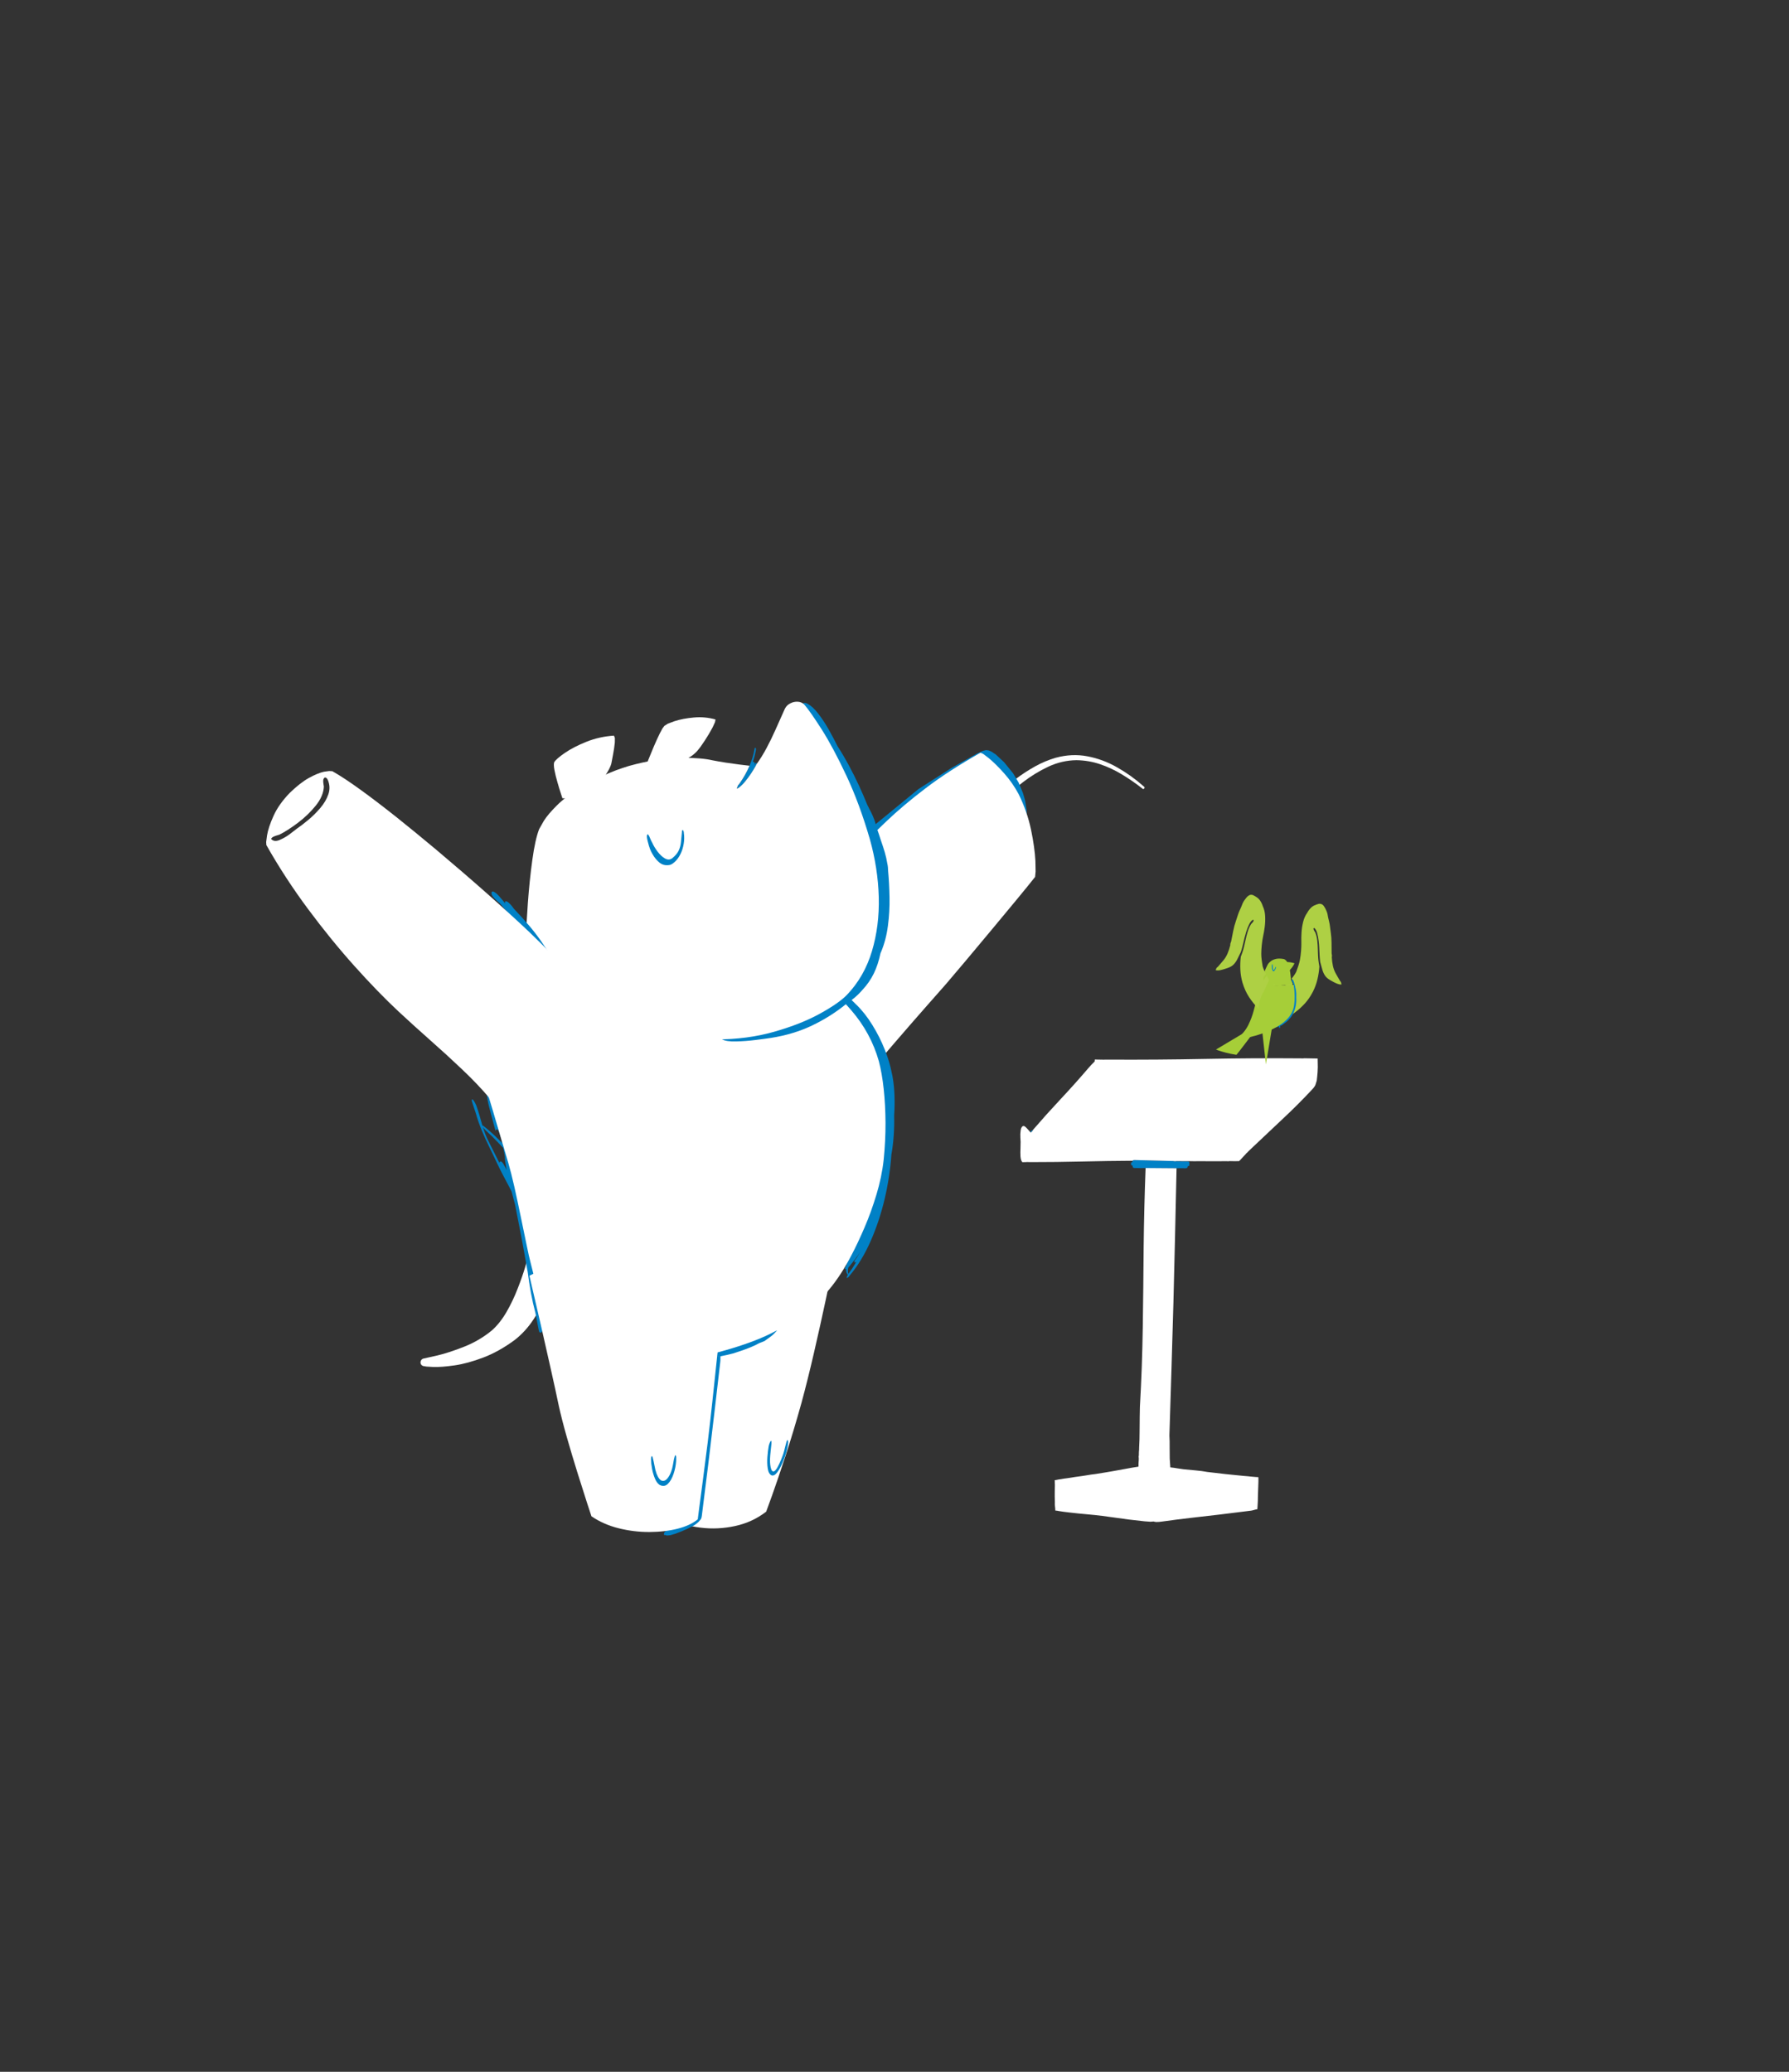 <svg xmlns="http://www.w3.org/2000/svg" xmlns:xlink="http://www.w3.org/1999/xlink" preserveAspectRatio="none" width="760" height="880" viewBox="614 10 760 880"><rect x="614" y="10" width="760" height="880" fill="#333333" stroke="none"/><defs><g id="a"><path fill="#0081c6" d="M1801.75 495.7h-.05l-.4.15q-.15.1-.2.15 0 .1.1.2l-.2.1.15.15.05.05.15-.2.1-.1.05-.1q.1-.05.2-.15.05-.1.15-.15h-.2l.1-.1m51.55 10.8q.15-.15-.05-.45l.1-.3-.1-.4-.2-.15-.25-.05H1848.4l-.4-.05-12.85-.1-.4.15-.05.1-.1.3.05.15q-.35.1-.45.25-.1.2.05.4-.1.2.05.35.15.2.55.2-.2.25-.05.5.15.25.65.25h1.75q.9 0 1.8-.05 2.55 0 5.05-.05 2.55 0 5.1-.05.75 0 1.5-.05h1.45q.35 0 .55-.2.2-.15.1-.45l.1-.05q.3-.05.45-.25z"/><path fill="#FFF" d="M1849.15 507.9v-.4q-2.55.05-5.1.05-2.5.05-5.05.05-.25 13.2-.15 26.45.15 13.2.2 26.45.05 13.2-.45 26.35V590q.05 2.25.05 5.05.05 2.8-.05 5.35v.7q0 .4-.05.7v1.2l-.05.2v.3q0 .15.05.35v.7q0 .45-.05 1v1.15q-2.1.35-4.2.8-2.15.4-4.2.85l-2.1.4-3.55.65-1.4.2-2.2.4h-.05l-.5.1q-1.25.2-2.55.4-1.25.25-2.55.45l-.3.05q-.15.05-.35.05l-.65.1.05.1h-.05v-.1q-.35.1-.7.15l-.7.1-.45.1q-.25.05-.45.1l-.5.1q.05.25.05.5v.45q.05.25.05.45v2.35q0 1.55.1 3.45v.7q.05.3.05.65.05.35.1.75 0 .35.05.75.3.05.6.05.25.05.55.1.35.05.75.1.35.05.75.1.45.05.95.1.45.05.95.1 2.95.3 5.85.5 2.85.2 5.05.45l3.35.4q2.45.3 5.4.65 2.9.3 5.2.5l1.9.1 1-.1q.15.05.4.1t.5.05q.4 0 .9-.05.55-.05 1.1-.15 4.95-.8 9.5-1.4 4.6-.65 9.25-1.25 4.7-.65 9.75-1.4.3-.05.65-.1.3-.1.6-.15.35-.1.65-.2.3-.05.65-.15 0-.55.05-1.2 0-.65.05-1.4v-.3-.9-.3-.25q.05-1.55.05-3.25.05-1.65 0-2.75l-.05-.3h-.65q-.35-.05-.7-.05l-1.4-.1q-.25-.05-.5-.05l-1.5-.1-6-.5-6-.6q-1.75-.3-3.85-.45-2.05-.15-3.9-.3-.75-.1-1.95-.25-1.15-.2-2.45-.3-.1-.9-.15-1.7-.05-.8-.1-1.25-.05-1.85-.1-3.8 0-1.9-.15-3.8v-.1q.3-22.05.5-44.05.15-22.05.2-44.15m45.55-31.55q.15-1.45.15-3.25 0-.75-.05-1.45 0-.7-.05-1.4h-4.4q-.2 0-.4.05h-.7q-15.7.15-31.4.75t-31.4.8q-1.1 0-2.1.05h-2.7v.6l-.2.25q-.5.5-.95 1-.45.5-.85 1-4.4 5.4-9 10.55-4.55 5.1-8.9 10.4l-.1.1h.2q-.1.05-.15.15-.1.1-.2.15l-.05.1-.1.1-.15.2-.05-.05-.05.05q-.55-.65-1.15-1.25-.55-.6-.9-.8l-.25-.05-.1-.05q-.75.2-.9 1.45-.15 1.25-.05 2.45l.1 1.35v2.1q-.05 1.45.05 2.8.15 1.4.6 1.8v.05h.05l.1.05.35-.05h.6q.2 0 .35-.05h1.5q8.3-.15 16.65-.5 8.3-.35 16.6-.55l.05-.1.4-.15 12.85.1.4.05h.35l.35-.05H1849.95l3.2-.05h1.75q.9 0 1.8-.05 2.15-.05 4.3-.05l4.35-.1H1866.2l.3-.05h1.7q.7-.05 1.4-.05l.4-.4q.2-.25.4-.45.7-.75 1.1-1.25l.35-.4.1-.15.2-.15.2-.2.15-.2.55-.55.55-.55.45-.45 9.6-9.5q4.85-4.75 9.35-9.8.65-.7 1-1.3.3-.6.35-1l.1-.3.15-.6.1-1.15z"/></g><path fill="#FFF" d="M1391.55 1047.3q.3-.3.7-.65.4-.35.55-.65 0-.25-.25-.7-.25-.45-.4-.6-.85-.65-1.35-.25-.55.4-1.3 1.1-12.8 10.7-23.15 23.95-10.4 13.25-15.75 28.75t-3.2 32.9q1.65 11.65 5.85 22.6 4.15 10.95 9.75 21.3 5.6 10.35 11.6 20.35l.75 1.25q.6.95 1.15 1.8.45.75.9 1.55.45.75.95 1.5.45-.35 1-.7l.65-.5q.45-.3.85-.6.4-.3.85-.6l.5-.3.85-.65q1.1-.75 2-1.4-.3-.45-.6-.95l-.4-.6q-8.15-12-16.1-26-7.9-14.05-12.45-29.05-4.5-15-2.5-30.05 2.05-12.75 7.7-23.75 5.65-11.05 13.7-20.7 8-9.7 17.15-18.35z" id="b"/><path fill="#0081c6" d="M1080.3 454.4l-8 2-23.3 8.35-14.7 7.55-4.55 3.1h-.05l-2.1 1.7-7.4 8-10.65 15.7-18.95 36.55-.25-.3h-.4l-.35.2-.1.25.3 1.15-3.95 6.3-.05.45.25.3.4.1.2-.1.2-.15 3.35-5.4 32.5 129.8 13.1 61 4.05 15.75.95 2.5.05.05v.05l1.25 2.15 1.55 1.95 1.8 1.75 4.1 2.85 6.75 3.05 2.3.8h.05l4.65 1.35 9.65 1.65 9.8.15 13.05-1.65 10.2-2.65 4.9-2.1 2.3-1.45 1.9-1.9v-.1l.1-.1 1.2-2.45 1.7-5.35 5.9-26.9 5.7-35.3 2.8-63.55.7-47.05-3.45-54.45-.9-5.4-10.05-41.25-3.1-7.3-4.3-6.7-1.65-2.05h-.05l-2.1-1.9h-.05l-.05-.05-2.45-1.25h-.05l-2.7-.8-2.8-.45-5.5-.2-13.7 1.75z" id="c"/><path fill="#FFF" d="M961.6 465.5q-6.35 6.45-3.6 12.05l3.15 9.55 3.4 16.2q3.5 19.6 6.8 43.45t5.7 42.95l3.05 24.3q1.45 10.35 3.95 26.75 2.5 16.45 5.35 34.55 2.8 18.15 5.35 33.65 2.5 15.5 4.1 24l3.4 2.95 7.35 4.85q9.35 5.7 23.85 11.35 14.55 5.6 31.65 7.3 11.35.75 23.1-1.25 11.7-2 19.85-4.65l6.2-2.25 2.45-1.5q7.2-33.5 9.2-58.75 2.05-25.3 1.35-45.75-.7-20.45-1.75-39.5-.75-16.4-.7-40.75.1-24.35 1.65-52.25 1.6-27.9 5.4-54.95 3.75-27 10.45-48.75 2.85-10.55-8.3-8.9-11.15 1.65-29.45 9.45-18.3 7.85-36.85 15.8-18.55 7.95-30.45 10.05-14.65 2.1-29.7 6.8Q992.5 446.9 980.2 453q-12.25 6.1-18.6 12.5z" id="d"/><path fill="#FFF" d="M743.05 735.4l2.4 26.55 5.3 56.55q3.05 32.05 5.35 56.5l2.45 26.15q5.05 6.6 16.15 10.9 11.1 4.3 25.05 5.7 13.95 1.45 27.6-.6 13.6-2.05 23.65-8.2l3.25-9.65q3-9.1 7.2-23.65 4.15-14.5 7.8-31.1 2.85-13.5 5.4-29.85 2.55-16.4 4.55-31.55 2-15.2 3.15-25.05l1.2-10.35q-7.5-13.75-26.7-18.75-19.15-5.05-42.45-4.3-23.25.7-43 4.1-19.75 3.45-28.35 6.6z" id="e"/><path fill="#0081c6" d="M943.65 840.8q-1.05-2.05-1.45-3.45-.75-2.75-1.15-5.5-.35-2.8-.9-5.5l-.5-1.5-.55-.4q-.6.1-1.05 1.35-.4 1.2-.4 2.45.15 3.15 1.1 7.5.95 4.35 3.1 7.95 2.1 3.6 5.8 4.45 3.45.45 5.8-2.6 2.35-3 3.65-7.05 1.3-4.05 1.65-6.75.15-1 .2-2.9.05-1.9-.25-3.6-.3-1.75-1.25-2.3l-.2-.05q-.15 0-.2.05-.35.35-.45.85l-.15.7q-.25 1.9-.3 3.9 0 2-.35 3.95-.3 1.7-1.15 4.5-.85 2.8-2.15 5.3-1.3 2.45-3 3.1-1.75.45-3.3-.95-1.5-1.45-2.55-3.5z" id="f"/><path fill="#FFF" d="M923.4 167.5q-7.3 4.55-12.05 9.45l-3.75 4.25-1.65 2.85-.5 2.95-.15 4.9q0 5.8.3 12.55.3 6.75.65 11.65l.35 5.15 3.1.4q2.9.45 5.9.75l2.3.15 1.1-.1q6.6-9.4 10.15-14.5 3.55-5.1 5.2-8.2 1.65-3.1 2.5-6.45 1-3.95 1.75-11 .8-7.05.95-13.2l-.1-4.9-.55-2.4q-8.2 1.15-15.5 5.7z" id="g"/><path fill="#FFF" d="M849.85 162.55l-1.6-2.25q-9.45 6.35-16.05 16.6-6.6 10.3-10.05 19.9-3.45 9.65-3.4 13.95.35 2.7 3.35 8.4 3 5.75 6.9 12.05 3.85 6.35 6.8 10.85l3.05 4.7 3.85-1.85q3.6-1.65 7.2-3.5l2.8-1.55 1.2-.9q2.9-13.8 3.9-23.65.95-9.85.75-15.95-.25-6.05-.95-8.65-.75-3-2.4-9.95-1.65-6.95-3.55-13.25l-1.8-4.95z" id="h"/><path fill="#FFF" d="M661.65 767.35l-12.75-1.2q-1.6 0-2.6 1.1-1.05 1.1-1.1 2.55-.05 1.5 1.3 2.7l2.6 1.4 5.45 2.2q6.9 2.6 18.4 4.6 11.45 2 26.2 1.2 14.7-.75 31.5-6.45 11.65-4.35 21.95-12.65 10.35-8.3 18.3-17.35 8-9.05 12.6-15.55l4.8-7.25-1.05-1.4-2.9-2.8q-3.8-3.5-8.4-7.55-4.65-4-7.35-6.3-2.1 3.35-7.35 10.9Q756 723 748.5 732q-7.45 9.05-16.15 16.9-8.75 7.85-17.75 11.9-13.4 5.4-27.85 6.4-14.4 1-25.1.15z" id="i"/><path fill="#0081c6" d="M1065.35 476.45q-4.7-4.8-10.2-9.3-5.25-4.85-11.3-9.3-6-4.5-12.8-8.55l-.4-.6q-.2-.25-.4-.45-.45-.1-.8-.15-.35-.05-.6-.05-1.2-.65-2.65-1.4-1.5-.8-2.65-1.45-.55-.35-1.1-.25-.55.15-.15 1.05l.55.45 1.4.95q1.85 1.25 4.5 3l.25.7q.1.4.25.85 2.75 8.15 6.25 16.05 3.45 7.95 6.35 16.05 5.6 17.2 7.45 34.5 1.85 17.3 3.35 34.5 1.55 17.25 6.15 34.15 5.65 20 5.8 40.05.1 20.1-4.5 39.8-4.55 19.65-13 38.4l-1.65 2.95q-1.4 2.45-3.1 5.95-1.75 3.5-2.85 7.05-.6.85-1.1 1.65-.45.85-.6 1.6.25.05.5.05l.5-.1q-.2 1.65 0 3.05.2 1.35 1 2.3-.5.8-.9 1.5-.35.75-.45 1.35.95 0 1.9-.95.9-.95 1.25-1.4 11.7-12.15 21.2-29.6 9.55-17.5 16.35-37.45 6.75-20 10.2-39.6 2.35-8.25 3.9-17.1 1.6-8.9 2.35-17.95 1.55-8.65 2.25-17.45.7-8.75.35-16.05-.05-1.25-.15-2.55-.1-1.3-.25-2.7-.65-9.8-3.75-21.55-3.1-11.7-8.25-22.8-5.15-11.15-11.8-19.2-3.95-5.15-8.65-10m-17.4 239.45q2.55-2.9 4.85-5.9-.9 1.3-1.85 2.6-.95 1.35-1.95 2.7-.45.45-1.4 1.6-.95 1.1-.95 2.2.15.05.4.1h.3q.1 0 .25-.15.15-.1.35-.3l.05.1.3.05q-1.1 1.5-2.2 3.05l-2.2 3q-.4.5-1.45 1.7-1.05 1.15-2.15 2.6-.25-1.35-.05-2.85t.7-2.95q.6-.5 1-1l.7-.7q2.75-2.9 5.3-5.85m32.7-63.1q-.528 1.736-1.1 3.45l1.05-3.4q.528-1.736 1.05-3.5-.475 1.75-1 3.45m-181.7 133.4l1.75.3q2.05.3 4.1.45 2.1.2 4.15.25-.2.35.25.55.45.2 1.45.35.4.05.75.1.4.05.85.1-1 .1-2 .15l-3.65.25q-1.25.1-2.25.55-.1 0-.3.2-.2.15-.2.3.1.45.3.7.2.25.5.35l-.7.1q-.3 0-.65.05l-2 .55-.75.75q-.15.9 1.2 1.65 1.3.7 3.2.75 1.45 0 3.95-.1t5.45-.3q-.9.5-1.15 1.2-.2.75.7 1.65l1.6.15 3.35-.25q4.2-.55 8.65-1.3l5.85-1.1q3.2-.85 7.3-2 4.15-1.15 8.35-2.65 4.2-1.45 7.6-3.15 1.15-.35 2.35-.75 1.2-.4 2.4-.85 1.45-.95 2.9-1.85 1.45-.95 2.95-1.9 1.45-.9 2.95-2.25 1.45-1.3 2.95-2.8-1.7-.6-3.95.15-2.2.8-4 1.9l-2.2 1.35q-.8.45-1.6.8-.8.4-1.55.75-1.15-.2-2.35.25-1.2.4-2.1.95-.15-.05-.4 0-.2 0-.5.05-.4-.1-.85-.05-.45.05-.7.05-8.35 0-16.7.9-8.3.9-16.65 1.55-8.3.65-16.6-.2l-1.65-.2q-1.25-.15-2.35 0l-.65.75-.05.45.7.35m41.9-1.15q.2-.05.4-.15.2-.05.35-.15.4 0 .8-.05l.75-.05q-.4.05-.65.1t-.45.1l-.6.1-.6.1M751 554.8l-1.35-2.4q-.95-1.55-1.85-3.3-.9-1.75-1.35-3.1-.1 3.1.05 6.2.15 3.15.6 6.45.75 5.45 1.55 11 .8 5.5 1.6 11.05.05-.25.1-.45t.15-.3q.2-.35.6-.55.4-.2.95-.05.9 1.1 1.25 2.75l.45 2.25q.35 1.85.6 3.7.25 1.9.4 3.8-2.7-3.5-5.5-6.85-2.8-3.3-5.7-6.35l-1.4-1.45q-1.15-1.15-2.1-2.05-.05-.1-.3-.15-.2 0-.3.05-.8-4.65-1.5-9.35-.75-4.7-1.9-9.65l-.8-2.2q-.65-1.7-1.5-2.9-.25-.2-.55-.1-.3.1-.45.35v1.05l.35 2q.45 2.55 1.05 5.2l.75 3.65q1.35 8.75 3.55 16.45 2.15 7.65 4.75 15.1 2.6 7.4 5.25 15.55 1.75 5.25 3.8 10.65 2.1 5.35 4.1 10.75l.05.05q.15.65.4 1.2.2.6.45 1.1.2.6.4 1.15.2.55.4 1.15.4 2.95.8 5.85.4 2.95.85 5.9 1.1 14.35 2.15 28.7 1 14.4 1.8 28.95l.1 1.9q.05.95.15 1.9.1 9.65.7 19.15.6 9.5 1.9 18.75l.4 5.4q.25 4 .55 7.75l.25 2.9.25 1.25q.25.25.75.45.45.2 1 0 .7-.75 1.15-1.85.4-1.1.6-2.4.55 3.65 1.1 6.15l.55 2.05.5 1q.2.2.55.45.4.3.95.2 1.9-.9 1.9-4.15.05-3.25-.6-6.25l-.75-3.25q-.1-1.1-.2-2.15-.15-1.1-.25-2.2.45-1.95.45-4.3-.05-2.35-.3-4.45 2 2.7 4.4 5.55 2.35 2.85 5.1 6 .2.25.55.75.35.5.85 1.1.05.3.15.55.1.25.3.45l.25-.1q.6.75 1.25 1.3t1.25.75q.25-.2.2-.55-.05-.35-.1-.5-.1-.45-.4-1.05-.3-.6-.8-1.25.95-1.85 1.2-4l.25-2.85q.1-6.45-.1-13.25-.15-6.75-.5-13.25-.65-15.55-1.45-31.55-.75-16-2.45-31.5-1.55-13-6.4-25.95-4.85-12.9-12.1-25-.05-.6-.2-1.15-.15-.55-.4-.95-.1.05-.3-.05-.2-.05-.25 0l-.05.1q-.65-1.1-1.35-2.1l-1.3-2.1q-.2-.7-.4-1.45l-.4-1.4q-.25-1.25-.6-2.55-.3-1.3-1.5-1.5l.4-1.4q.2-.65.35-1.35.4-1.45 1.3-4.4.9-2.9 1.95-5.5-2.6-7.25-5.9-14.45-3.3-7.2-7.15-14.55m-11.25 21.8q.7 1.25 1.95 2.8 1.25 1.55 2.45 2.9 1.25 1.4 1.85 2.1 2.4 3 4.7 6 2.3 3 4.45 6l.3 3.8q.1 1.95.25 3.85-.3 2.35-.2 4.65.15 2.25.2 3.2l.1 2.3q.05 1.15.15 2.3-.3-.9-.65-1.8l-.7-1.7-.85-2.15q-.7-1.6-1.8-2.5-.55-.05-.9.2t-.5.65q-.05.15-.05.35-.05.2 0 .45l-3.8-10.6q-1.9-5.25-3.75-10.5-1.15-3.15-1.9-6.2-.75-3.1-1.3-6.1m32.05 136.5q.25 2.15.45 4.3t.4 4.35l.65 3.15q.55 2.65.9 5.9.4 3.3-.05 5.8-.45-2.55-.8-5.1-.4-2.55-.75-5.15-.25-3.3-.4-6.6-.2-3.35-.4-6.65z" id="j"/><g id="k"><path fill="#FFF" d="M955.75 420.8q-32.35 1.95-74.45 4.9-42.1 3-73.95 5.35l-33.55 2.45-8.65 4.7q-8.2 4.6-18 12.7T732 469.6q-5.35 10.55-.2 22.65 6.15 13.1 10.35 30.7 4.2 17.6 7.85 39.5 3.7 21.95 8.1 48 1.4 8.4 2.8 21.65 1.35 13.25 2.55 27.5 1.2 14.2 2.2 25.55.95 11.3 1.6 15.8.85 6.15 2.05 16.7 1.25 10.55 4.1 22.95 2.85 12.45 8.5 24.2t15.25 20.3q12.15 9.9 33.8 12.85 21.65 2.95 47.05.85 25.45-2.15 48.95-7.5 23.55-5.35 39.55-12.1 16.35-6.85 30.1-15.7 13.7-8.85 25.7-21.35 11.95-12.55 23.1-30.5 6.2-9.8 13.45-23.35 7.25-13.5 13.55-29 6.35-15.5 9.8-31.35 3.5-16.85 5.25-33.15 1.7-16.25 1.8-30.6.1-14.35-1.4-25.35-4.1-26.05-18.75-47.6t-32.4-37.35q-17.7-15.8-31.05-24.7l-14.95-9.75h-10.05l-24.9 1.35z"/><path fill="#0081c6" d="M1027.1 329.9q-1.45 1-1.4 3 .1 2 .4 3.7-1.25.65-1.3 3-.1 2.3.25 4.5l.4 2.4q.5 5 .3 10.2-.25 5.2.6 10.6 1.2 7 .5 15.15-.65 8.15-2.75 16-2.15 7.85-5.3 13.9l-.95 1.8-.3.9.5.35 1.4.1q.95-.9 1.75-2.25l1-1.8q1.2-2.6 2.2-5.4 1-2.75 2.4-4.8 1.95-2.7 3.15-7.35 1.25-4.65 1.7-9.55.5-4.95.1-8.6-.15-1.5-.2-3-.05-1.5 0-3.05.6-2.8.6-5.4 0-2.65-.2-5.85-.2-4-.1-7.35.05-3.35.25-7.15l.1-2.05q.05-1.75-.3-3.55-.3-1.85-1.35-2.55-.2.05-.35.15-.15.05-.3.15-.25-2.2-.65-3.65-.35-1.5-.9-1.95-.15-.15-.5-.35-.35-.2-.75-.25z"/></g><path fill="#0081c6" d="M1024.6 187.55q-.5-.6-1.45-1.15-.95-.55-1.9.1-.35 1.1.15 2.85t1.3 3.55q-1-1.45-2.2-2.05-1.2-.65-2.4.85-.65 1.75.35 4.2 1 2.4 2.2 4.25-.55-.3-1.2-.15-.6.1-1.2.8-.05.15-.05.3-.05.15-.05.3-.25 0-.5.05t-.5.15q-.65 1.7-.2 3.9.5 2.2 1.3 4.1.85 1.95 1.2 2.85 4.15 12.2 8.2 24.65 4.1 12.4 8 24.6 3.45 10.45 5.75 20.4t3.7 20.35l-.05.05q-3.4 1.1-4.6 4.7-1.15 3.6-1.15 7.95 0 4.3.05 7.55-.1 5.4-.35 10.5-.25 5.1 0 10.55.6 10.65.5 21-.05 10.3-.45 20.95-.05 1.6 0 4.65.05 3.05.35 6.4-.2.05-.35.1-.2.1-.45.2l-.25.4q-.2.35-.6.6l-1 .7-.55.5q-.25.35-.3 1.05-.35.9-.5 1.85-.15.9-.25 1.45-.15.55-.3 1.15-.2.6-.45 1.1l-.15.5q-.15.35-.25.65-1.4-.4-2.45 1.35-1 1.75-1.6 3.75l-.65 2.2q-.6 1-1.5 1.7t-1.9 2.5q-1.05 2.15-2 3.95-1 1.8-1.95 3.5.5-1.75.45-3.2-.1-1.5-1.1-2.3-.75.55-1.35 1.75-.65 1.2-1.1 2.4-.4 1.15-.65 1.65-1.1 2.25-3.55 6.4-2.4 4.15-5 7.95-2.65 3.85-4.4 5.15l-.7.1q-.65.1-1 .5-.3.1-.25.4l.05.35q0 .15.35.3l.3.25q-.4 1.05-1.5 2.35-1.05 1.3-2.4 2.75-9 1.2-18.5 2.7-9.5 1.5-18.85 3.65-9.35 2.2-17.8 5.5-6.75 2.65-13.5 5.15-6.8 2.5-13.5 5.05l-2.1 1.05q-1.55.85-2.65 1.95-.05.25 0 .55 0 .25.1.5-.3.2-.25.5.1.25.35.55 2.5 2.7 9.3 4.05 6.8 1.4 14 1.85 7.2.5 10.9.6 16.4.45 30.7-4.6t27.05-14q3.85-2.15 7.3-4.7 3.45-2.55 6.6-5.8 5.8-5.45 10.25-12.85 4.4-7.4 7.85-17.5.2-.35.35-.7l.4-.7q5.25-9.95 8.65-22.45 3.45-12.45 5.45-25.5 2-13 3.1-24.6.15-1.15.4-3.2.2-2 .15-3.6.25-5.45-.05-10.75-.3-5.25-.85-11-.2-2.85-.5-6.5-.3-3.6-.8-7.2.25-3.25-.25-7.15-.45-3.9-1.05-6.85l-.75-3.45q-.2-.95-.35-1.95-.2-.95-.4-1.95-1.2-9.05-2.9-18.95-1.7-9.85-3.95-19.95-2.25-10.05-5.05-19.6-1.6-8.25-3.7-17-2.15-8.75-4.85-15.85-2.65-7.15-5.8-10.5z" id="l"/><g id="m"><path fill="#0081c6" d="M980.9 222.3l.4-1.3q.25-.95.1-1.7-.5-.4-.7 0-.2.45-.35 1.05-1.15 3.7-2.65 7.25-1.5 3.6-3.35 6.95-2.1 3.95-4.55 7.6-2.45 3.7-5.25 7.1-.3.3-.95 1-.7.75-.9 1.45l.15.1q-.35.3-.55.6-.25.35-.3.7.3.3.7.15.4-.15.65-.35 2.45-1.45 5.3-4.45 2.85-3.05 5.5-6.45 2.6-3.4 4.2-5.85.15-.2.45-.65.3-.5.6-1.05.2-.35.3-.75.1-.35.05-.7-.45-.25-.75.15t-.5.8q-.15.2-.25.4l-.3.4q.35-.85.45-1.65.05-.8-.35-1.4-.35-.2-.6-.1t-.45.4q1.2-2.5 2.2-4.95.95-2.45 1.7-4.75m-14.3 26.2l.25-.3h.05l-.3.3z"/><path fill="#FFF" d="M966.85 248.2l-.25.3.3-.3h-.05m45.6-63.95q-2.9 1.1-4.65 4.1-5.3 9.6-9.85 17.75-4.5 8.15-9 15.15-4.45 7-9.55 13.2-.3.55-.6 1.05-.3.45-.45.65-1.6 2.45-4.2 5.85-2.65 3.4-5.5 6.45-2.85 3-5.3 4.45-.25.2-.65.35-.4.15-.7-.15.05-.35.3-.7.2-.3.55-.6l-.15-.1q.2-.7.9-1.45.65-.7.95-1 2.8-3.4 5.25-7.1 2.45-3.65 4.55-7.6-2.9-1.1-7.15-2.85t-9-3.85q-4.7-2.1-9-4.3-6.95-3.95-20.9-7.25-14-3.3-33.35-1.7-19.3 1.55-42.4 12.4-11.7 5.9-19.2 12.5-7.55 6.6-11.4 11.85l-4.65 6.95q-4.35 8.75-9.45 26.95t-9.7 38.5q-4.6 20.25-7.4 35.15l-2.1 11.7-.5 5.35 1.2 3.65 3.1 6.75q4.05 8.25 13.25 21.1 9.2 12.85 25.1 28.85 13.95 13.5 28.95 22.25 15 8.7 28.05 13.55 13.05 4.85 21.2 6.75 22 5.1 41.9 2.45 19.95-2.6 34.85-9.1 14.9-6.45 21.9-12.9 14.8-13.7 24-35.6 9.2-21.9 13.1-48.4 3.85-26.55 2.6-54.2-1.8-34.2-6.7-61.8-4.9-27.65-10.2-46.15-5.35-18.5-8.3-25.3-1.35-2.95-4.1-3.85-2.75-.9-5.6.25z"/></g><path fill="#FFF" d="M789.2 341.6q-3.4 5.75-11.45 18.2-8.05 12.45-17.8 27.65t-18.3 29.35q-8.55 14.1-12.85 23.2l49.1 7.45q46.65 6.55 107.9 14.7 61.2 8.1 107.35 13.7l35 3.95 12.65.65-7.8-9.85q-5.8-7.2-13.15-15.8-7.35-8.55-13.8-15.45-6.5-6.85-9.8-8.9l-35.8-15.85q-31.25-13.5-70.8-30.35-39.6-16.85-69.25-29.4l-31.2-13.25z" id="n"/><path fill="#0081c6" d="M840.25 295.25q-.35.05-.6.4-.25.3-.35.8-.05.25-.1.6l-.1.7q-.05.65-.05 1.4v1.3q.05 4.3.35 6.75.3 2.5.9 4.75 1.2 4.9 3.35 8.6 2.2 3.7 5.85 4.8.65.25 1.35.25.7 0 1.15-.1 3.2-.85 5.8-3.55 2.55-2.65 4.2-6.4 1.65-3.7 2.2-7.55l.1-.7q.1-.55.1-1.2.2-1 .15-1.8-.05-.85-.4-1.4-.45.15-.65.7-.15.55-.2.8-1.2 4.15-2.2 7.35-.95 3.25-2.75 5.6-1.75 2.35-5.45 3.85-2.65.85-4.95-2.1-2.3-3-3.9-7.55-1.6-4.6-2.2-8.45l-.4-1.8-.3-1.9q-.15-1.3-.35-2.3-.25-.95-.55-1.85z" id="o"/><path fill="#FFF" d="M915.85 293.65q-.95-9.75-6.65-17.4-5.7-7.65-18.65-10.15-13.2-1.9-21.3 3.85-8.15 5.75-12.65 14.6-4.45 8.8-6.65 16.15 8.9 1.05 20.1 2.9 11.2 1.85 23 4.1 11.75 2.2 22.35 4.35 1.35-8.7.45-18.4z" id="p"/><path fill="#0081c6" d="M932.45 478.8q0 1.7.75 3.5.75 1.85 1.3 3.05.65 1.55 1.25 3.1.6 1.5 1.15 3.05-.45-.8-1.05-1.35-.6-.6-1.3-.85-1.65.8-1.6 2.5.05 1.65.45 2.85 2 7.25 4.5 14.15 2.55 6.9 3.4 14.45.75 8.5 1.55 16.85.85 8.35 1.75 16.75l-.25 3.3q-.2 2.7.3 5.35.45 2.7 2.5 3.4.3-.1.7-.35.35-.25.45-.4 1.05-2.1.75-6.3-.25-4.2-.95-8.55.3.4.6.7.35.3.75.45 1.4-.65 1.5-3 .15-2.35-.25-4.6l-.45-2.45q-.45-11.05-1.6-21.15-1.15-10.15-3.6-20-2.45-9.9-6.85-20.2-.2-.6-.7-2-.55-1.4-1.35-2.85-.8-1.4-1.95-2-1.7.9-1.75 2.6z" id="q"/><path fill="#FFF" d="M943.75 492.5q-1.45-10.5-9.8-21.05-8.35-10.5-22.65-18.05-14.35-7.5-33.8-9-11.8-1.1-26.7-6.7-14.9-5.55-28.5-11.45-13.55-5.9-21.3-7.9-7.8-2.05-5.25 4 5.1 11.6 6.85 27.85 1.8 16.25 1.55 35.1-.2 18.9-1.2 38.3-.95 19.4-1.35 37.25-.5 24.8 1.9 55.65 2.4 30.9 8.4 64 6 33.15 16.35 64.65l2 1.9 5.05 3.2q6.6 3.9 18.1 7.15 11.5 3.25 26.6 2.6 14.1-1 23.4-4 9.35-3.05 14.35-6.35l3.95-3 2.05-2.25q3.2-11.3 6-29.15 2.8-17.85 5.15-39.75 2.3-21.95 4.15-45.5 2.35-30.7 3.75-59.25t1.65-49.5l-.05-17.65-.65-11.1m-91.9 243.45l8.2-1.45q5.55-1.3 13.6-2.45 8-1.15 16.35-1.05 8.4.1 15.05 2.65t9.55 8.65q.4.85.45 1.9.05 1.05-1 1.65-1.55.2-2.9-.8-1.35-1.05-2.3-2.25-1-1.25-1.55-1.75-6.9-5.2-18.7-5.65-11.75-.45-23.95 1.85-12.2 2.3-20.4 5.3-.7.3-2.2 1.2-1.5.9-3.2 1.55-1.75.65-3.15.3-.4-3.9 4.8-6.2 5.25-2.3 11.35-3.45z" id="r"/><path fill="#0081c6" d="M1055.45 790.65l-.15.85q-.05.35-.15.65-4.4 18.4-8.15 35.75-3.8 17.4-7.4 34.8-3.6 17.4-7.45 35.85-.25 1.2-.15 2.15t.45 1.65q-1.6.85-3.2 1.6-1.55.75-3.05 1.4-2.55.8-5.1 1.5t-5.2 1.25l-3.75.5q-3.2.45-6.15 1.5t-2.9 2.9q.25.3.6.35.4.05.8-.05.25.15.55.25.3.1.55.15l2.9-.15 4.6-.95q5.4-1.4 10.85-3.25 5.4-1.85 7.4-3 .55-.3 1.8-1.1 1.25-.75 2.15-1.7.55-.3 1-1.05.45-.7.7-1.9 4.1-18.25 7.85-35.6 3.75-17.4 7.4-34.8 3.65-17.4 7.45-35.65l.15-.95q.1-.9.15-2.15 0-.2.05-.4t.05-.35h-.1q-.35.1-.7.15l-.7.1q-.8.05-1.6 0t-1.55-.3z" id="s"/><path fill="#FFF" d="M899.05 742.6q2.25 9.75 5.6 24.35 3.3 14.55 6.6 29.5t5.5 25.85q1.9 9 5.65 21.75 3.8 12.7 7.95 25.25t7.1 21l3.15 8.95q10.15 5.85 23.3 8.7 13.15 2.85 26.65 3.05 13.55.2 24.85-1.85 11.35-2.1 17.9-6.15l1.75-7.8q1.75-7.4 4.45-19.4 2.75-11.95 5.85-26.1 3.05-14.2 5.8-28.15 4.05-20.55 6.9-35.15 2.8-14.6 4.3-22.55l1.45-8.5q-8.7-2.95-30.9-8.65-22.15-5.7-49.35-10.95-27.2-5.3-51-6.9-23.8-1.65-35.85 3.5l2.35 10.25z" id="t"/><path fill="#0081c6" d="M938.3 828.5q.2 3.1 1.2 6.95 1 3.8 2.75 6.95 1.7 3.15 4.05 4.3 4 1.55 6.85-1.1 2.85-2.65 4.45-7.45 1.6-4.75 1.75-9.5.05-1.1-.1-2.65-.15-1.55-.85-1.55-.15.3-.3.65l-.15.5q-.6 2-.85 4.2-.3 2.15-.8 4.3-1.15 4.45-3.3 7.15t-4.75 2.35q-2.55-.35-4.9-4.95-1.2-2.6-1.95-5.7-.8-3.05-1.8-5.85-.6-1.4-1-.55-.35.8-.3 1.95z" id="u"/><path fill="#A6CE38" d="M957.25 636.4l-56.85-.25 27.95 211.35 28.9-211.1z" id="v"/><path fill="#AED044" d="M1087.2 242.7q-8.65-7.1-18.4-13.05-3.95-2.4-7.4-4.55-3.45-2.2-6.6-4.15-5-3.9-10.4-7.3-5.45-3.35-12.4-6.05-9.4-4.1-21.05-6.2-11.7-2.05-21.05 6.5l-.25.4q-.2.35-.55.5-1 1.85-2.55 3.75l-2.05 2.55q-.6 1.05-1.2 2.05-.6 1.05-1.15 2.1-7.15 10.45-8.4 21.8-1.3 11.4 1.1 22.85 1 18.1 10.65 36.05 9.7 18 22.75 33.55 13.1 15.55 24.35 26.35 11.4 11.35 22.8 25.6 11.4 14.3 19.7 27.45 5.55 9.05 10.3 19.9 4.8 10.85 8.95 21.95.35 1.3.65 2.55.3 1.25.55 2.45 1.3 6.6 1.65 13.45.35 6.85.4 13.85.6.1 1.3.25.7.15 1.5.35.1.05.25.1l.25.05q.85.25 1.8.55.9.3 1.85.65.35.1.7.25t.7.25l.55.2q.3.15.6.25.35.1.65.2l.65.25q1.15.4 2.35.9 1.2.45 2.35.95 6.3 2.65 12.05 5.9 5.75 3.25 10.2 6.7 3.45 2.95 2.85 5.45-.65 2.5-3.7 1.55-2.4-.1-5.4-1.95-3-1.85-4.1-2.7-3.1-2.25-5.7-3.9-2.65-1.7-5.4-3.2-1.3-.7-2.75-1.4-1.45-.75-3.1-1.5-.1-.05-.25-.1t-.3-.15q-.1-.05-.3-.1-.15-.05-.35-.15h-.1q-.4-.15-.9-.3-.5-.2-1.1-.35l-.55-.2q-.25-.05-.55-.15l-1.4-.4q-.75-.2-1.55-.4l-.15-.05q-.75-.2-1.45-.45-.75-.25-1.45-.5.05 4.3.25 8.55.15 4.3.6 8.55-.8 3.15-2.15 6.4-1.3 3.25-3.15 6.6-1.4 2.3-4.25 7.8l-2.05 4.55-.45 2.8.5.4q.4.3.8.55 3.1-1.1 5.65-4.1 2.5-3 3.4-4.6.4-.75.85-1.5.4-.7.8-1.45.6-.45 1.2-1.15.65-.75 1.25-1.75.25.5.55.95.35.4.75.7.4-.2.75-.45.35-.2.65-.5-.15 1.1-.2 2.25-.05 1.1-.05 2.25-.1.1-.25.2l-.3.2q-.6.35-1.45.65l-.95.3q-.25 1.3.4 2.65.65 1.4 2.85 1.15.3 2.75 1.05 5.95t2.05 7.1q7.85 21.7 22.4 42.3 14.55 20.65 27.85 39.6l5.35 6.4q4.4 4.85 8.5 6.95l.2.15.15-.05q1.5.6 2.55-.1 1-.65 1.3-2.95l-.15-.25q2.05-3.55 3.25-7.55l1.4-5q10.2-28.8 17.7-54.95 7.55-26.1 9.45-52.25 1.95-26.15-4.65-55-5.85-24.15-17.7-45.65-11.8-21.5-27.4-40.45-5.45-3.75-10.3-7.4-4.85-3.65-8.3-6.45-.6-.45-1.1-.85-.55-.45-1-.8-3.1-2.55-6.2-5.3-3.15-2.75-6.25-5.7-3.85-3.6-7.75-7.4l-7.85-7.65q-12.7-12.7-26.3-24-13.6-11.25-28.5-17.65l-5.3-1.15q-4.4-.95-8.2-2.8-3.8-1.85-2.8-4.8.35-.45.95-.75.55-.25.95-.3 9.65-.7 22.85 6.95 13.25 7.65 25.35 17.5 12.15 9.9 18.5 16 5.15 4.8 10.05 9.45 4.95 4.65 9.75 9.15 2.15 2 4.35 4 2.15 1.95 4.35 3.9.7.65 1.45 1.3.75.6 1.45 1.25 2.6 2.25 5.3 4.45 2.65 2.2 5.35 4.35 12.9 6.9 24.35 13.85 11.4 6.95 24.6 10.3 13.2 3.35 31.25-.55 6.35-1.4 15.6-3.65t17.9-5.4q8.65-3.1 13.25-7.1.65-.5 1.35-1.3.75-.8.2-1.85-.75-.4-1.7-.55-.95-.15-2.05-.15l.2-.3q-.95-2.55-5.55-3.25l-5.35-.65q-8.05-2.1-16.3-4.4-8.25-2.25-16.3-4.5-15.95-4.55-29.85-13.65-13.95-9.15-26.55-20.95-1.25-3.25-5.3-6.25l-4.75-3.35-.05-.05q-14.55-14.7-28.7-29.3-14.15-14.55-29.1-25.8-9.05-6.8-17.7-13.9z" id="w"/><path fill="#A6CE38" d="M1072.2 375.55l-4.05-17.8q-26-12.55-57.2-16.7-31.2-4.15-54.1-4l-24 .5-6.8 14.25q-6.4 13.4-13.6 28.5-7.2 15.05-10.05 21.15l180.85 23.65-3.85-17.3q-3.6-16.05-7.2-32.25z" id="x"/><path fill="#A6CE38" d="M1001.3 267.15q-15.6 1.8-25.15 7.4-9.55 5.55-13.9 10.55-4.6 5.15-13 19.85-8.4 14.7-15.2 28.7l-5.1 11.25-1.65 5.8q1.5 5.7 11.65 11.85 10.1 6.15 24.4 11.1 14.25 4.9 28.2 6.9 16.55 2.1 33.15.8 16.55-1.3 28.7-5.5 12.15-4.25 15.35-10.85l-1.4-28.15q-1.5-20.5-7.7-40.2-6.2-19.7-20.15-25-22.55-6.3-38.2-4.5z" id="y"/><path fill="#A6CE38" d="M1099.4 333.3q11.45-10.2 19.2-22.3l-3.55-2.1-10.1-4.2q-13.4-5.25-36.75-7.1l2.95 10.5q3.05 9.8 6.7 21.3 3.65 11.5 5.55 17.3l16-13.4z" id="z"/><path fill="#A6CE38" d="M793 728.5l11.5 6.7q11.3 6.35 30.65 14.8 19.35 8.4 43.85 15l10.25-22.7q9.2-21.4 21.05-49.5 11.85-28.05 20.8-49.35l9.4-22.45-25.4-11.05L793 728.5z" id="A"/><path fill="#0081c6" d="M1098.25 386.4q-.5-.45-1.5-.85-.95-.45-1.9-.1-.85.7-.9 1.7-.05 1.05.4 2.2h-.1q-3.05 2.9.55 7.45l4.75 5.5q2.45 3.6 4.15 7.65 1.75 4.05 2.95 8.25-.2.05-.45.05t-.55-.1q-.45-.1-1-.35-.55-.3-1.25-.75l-.5-.4q-.3-.15-.55-.35 2.9 8.8 4.95 17.65 2.05 8.8 3.75 17.9-.8 1.05-1.35 1.9-.55.85-.8 1.3-16.1 27.1-30.25 56-14.2 28.9-26.95 57.05-6.85 14.6-12.75 32.85t-7.05 35.5q-1.85.85-3.85 1.75-1.95.85-4 1.7-3.5 1.45-10.95 5.5l-5.7 3.7-2.1 3.1.15.3q.15.25.2.45 2.85.35 6.35-1 3.5-1.35 4.9-1.9 3.9-1.35 7.65-2.75 3.75-1.4 7.35-2.95l.2 2.4q.1 1.2.25 2.35 1.25 6.05 4.05 4.85 2.8-1.2 3.25-7.05 0-1.5.05-3t.15-3.05l1.5-.7 1.5-.7q0 .15.05.3t.15.35q3.55.15 7.9-3.05l4.75-3.7q1.3-.95 2.6-1.95 1.25-.95 2.5-1.95 40.5-26.2 56.8-64.8 16.3-38.55 10-83.3v-.2l-.05-.45q0-.45-.05-1.2-.05-.7-.15-1.6.05-14.85-3.2-28.9-3.25-14.05-8.8-27.6-2.85-8.65-7.45-19.35-4.6-10.7-9.65-15.65z" id="B"/><path fill="#A6CE38" d="M925.95 432.95l-24.45 3.1-9.45 2.05q-2 9.35-5 29.7-3 20.4-7.65 47t-11.6 54.6q-8.4 37.55-26.8 76.8-18.4 39.2-59.2 75l12.6 1.85 23.35-2.45q28.75-4.55 70.05-17.05t86.3-32.35q52.95-24 83.6-48.35 30.65-24.3 44.3-48.7 13.65-24.4 15.6-48.55 2.15-25.45-.45-50.4-2.6-25-6.1-41.95l-4.2-18.1-33.5 2.9q-31.8 2.95-73.65 7.1-41.85 4.15-73.75 7.8z" id="C"/><path fill="#0081c6" d="M1010.55 296.3q-.2-.05-.3 0-2.05 2.15-.05 8.2 1.95 6.1 3.55 8.8 5.35 8.9 8.9 6.8 3.6-2.05 5.2-10.65l.55-3.3q.35-2.9-.85-4.3-.3-.1-.6 0-.25.15-.4.3l-1.2 4.65q-.75 3.9-1.3 5.55-.2.65-.95 2.15-.8 1.55-1.7 2.25-.15 0-.3-.1l-.2-.15q-2.35-1.4-4.8-7.55-2.45-6.15-3.35-8.95l-.55-1.65q-.45-1.2-1.25-2-.2 0-.4-.05z" id="D"/><path fill="#A6CE38" d="M1032.8 313.4l-.75-4.85q-.85-4.45-3.65-8.95-2.8-4.45-8.5-4.7-6.65.35-9.9 5.9-3.25 5.5-3.9 12.4l26.7.2z" id="E"/><path fill="#AED044" d="M1487.45 107.1q-10.6 3.95-20.7 8.8-6.15 2.3-12.9 4.85-6.75 2.5-14.4 5.25-18.9 6.9-36.65 15.85-17.8 8.95-36.05 17.4-30.2 13.85-60.9 33.2-30.75 19.35-62.15 38.9h-.05l-9.5 4.1q-8.15 3.7-11.95 8.55-26.7 15.35-54.05 26.15-27.35 10.8-55.45 13.85-14.2 1.4-28.65 2.85-14.45 1.45-28.55 2.75l-9-.45q-7.75-.1-10.7 3.7l.2.55q-1.75-.3-3.4-.3-1.6 0-3 .45-1.45 1.5-.7 2.95.7 1.45 1.45 2.45 5.2 7.5 17.35 14.7 12.2 7.15 25.8 13.15 13.65 6 23.05 9.85 26.85 10.95 49.85 9.1 23-1.85 45.2-9.85 22.2-8.05 46.65-15.6 5.55-2.65 11-5.45 5.5-2.8 10.9-5.7 1.55-.8 3.05-1.6 1.55-.85 3.05-1.65 4.6-2.5 9.15-5.05 4.55-2.6 9.15-5.2 10.2-5.85 20.65-11.95 10.4-6.05 21.3-12.35 13.55-7.95 38.45-20.4 24.9-12.5 50.3-21.15 25.45-8.6 40.55-5 .6.15 1.35.75.75.65 1.1 1.45 0 4.9-7.1 6.85-7.1 1.95-14.75 2.3l-9.15.4q-27.4 6.25-55.4 20.55-27.95 14.25-55.35 31.05-8.45 5.1-16.8 10.05-8.3 5-16.5 9.7-6.65 3.8-13.15 7.35-6.5 3.6-12.85 6.75-1 .5-2.05 1.05l-2.25 1.1q-7.1 3.5-16.9 8-9.8 4.5-20.55 9-35.4 25.9-66.2 56.9-30.75 30.95-53.4 67.6-28.55 47.65-39.55 93.05-11 45.4-12.35 93.05 4.5-4 9.85-8t11.3-7.9q16.15-10.55 33.35-19.2 17.2-8.65 30.55-13.4 8.75-2.95 18.5-5.2 9.75-2.3 17.7-5.25 10.45-4.15 21-8.25 10.5-4.1 21.15-7.9 1.35-.5 2.75-1 1.35-.45 2.75-.95l3.8-1.3q1.9-.65 3.85-1.25l1.2-.4q.65-.2 1.35-.45.65-.2 1.35-.4l1.2-.4.25-.05q2.35-.75 4.7-1.45 2.4-.7 4.75-1.4l2.05-.55q.05-.9.1-1.75 0-.85.1-1.7 3.05-6.65 5.7-13.35 2.6-6.75 5.05-13.5l-2.6.4q-1.3.2-2.6.35l-.3.05q-1.35.1-2.65.25l-2.45.2q-.5.1-1 .15-.5.05-.95.1-1.05.15-1.95.3-.95.1-1.65.25h-.15l-.7.1q-.3.05-.55.15l-.5.1-.5.1q-3.05.8-5.75 1.55t-5.15 1.5q-3.65 1.1-7.15 2.4-3.5 1.25-7.2 2.8 1.05-.9 2.1-1.85 1.1-1 2.25-2.05 2.85-2.5 7.1-6.05 4.3-3.5 7.9-7.35.15-.05.25-.1l.3-.05 4.3-.9q2.15-.4 4.3-.75.55-.1 1.15-.2l1.1-.2h.05l1.05-.2q.5-.1 1.05-.2l1.25-.2q.6-.1 1.25-.2 1.7-.3 3.35-.55 1.65-.2 3.2-.4l.85-.1q1.4-.1 2.6-.2 1.2-.05 2.25-.05 3.85-11.05 8.2-21.8t10.05-20.85q1.05-1.85 2.2-3.75 1.15-1.9 2.4-3.9 12.85-16.45 26.45-32.4 13.55-15.9 27.45-28.75 20.55-18.65 46.65-38.3 26.15-19.6 50.65-34.55 23.95-14.15 53.5-35.35 29.55-21.2 54.95-47.15 25.4-25.95 36.85-54.35 10.15-17.45 14.35-35.8 4.2-18.35-1.55-36.75-.3-1.8-.7-3.6-.4-1.8-.85-3.6l-1.85-4.55q-1.5-3.45-2.05-6.55-.45-.4-.6-1l-.2-.7q-6.5-11.05-18.15-13.95-11.65-2.9-24.9-1.4-13.2 1.55-24.35 3.85-12.65 2.45-23.2 6.4M1238.5 606.95q-1.85 1-3.7 2.05.9 1.15 1.9 2.05 1 .9 2.15 1.45.8-.3 1.6-.65l1-.55q.6-.65.75-2.35.15-1.7 0-4.1l-3.7 2.1z" id="F"/></defs><use xlink:href="#a" transform="matrix(1.295 .023 -.024 1.28 -1268.65 -185.9)"/><use xlink:href="#b" transform="matrix(.063 .402 -.403 .058 1433.45 -275.4)"/><use xlink:href="#c" transform="matrix(-.248 -.402 .358 -.32 1039.05 1018.55)"/><use xlink:href="#d" transform="matrix(-.248 -.402 .358 -.32 1039.05 1018.55)"/><use xlink:href="#e" transform="matrix(.528 -.01 -.083 .714 565.6 11.6)"/><use xlink:href="#f" transform="matrix(.373 .034 -.127 .606 696 90.45)"/><use xlink:href="#g" transform="matrix(.513 .216 -.215 .44 471.1 41.6)"/><use xlink:href="#h" transform="matrix(.525 .176 -.196 .327 460.9 120.75)"/><use xlink:href="#i" transform="matrix(.457 -.147 .16 .44 374.7 345.35)"/><use xlink:href="#j" transform="matrix(.489 -.03 .054 .467 426.3 241.75)"/><use xlink:href="#k" transform="matrix(.489 -.03 .054 .467 426.3 241.75)"/><use xlink:href="#l" transform="matrix(.584 -.104 .098 .448 340.4 331.5)"/><use xlink:href="#m" transform="matrix(.584 -.104 .098 .448 340.4 331.5)"/><use xlink:href="#n" transform="matrix(.3 -.054 .011 .46 601.2 291.8)"/><use xlink:href="#o" transform="matrix(.581 -.239 .117 .51 366.5 414.55)"/><use xlink:href="#p" transform="matrix(.584 -.104 .098 .448 334.5 316.3)"/><use xlink:href="#q" transform="matrix(.291 -.331 -.347 -.336 744.7 893.45)"/><use xlink:href="#r" transform="matrix(.291 -.331 -.347 -.336 744.7 893.45)"/><use xlink:href="#s" transform="matrix(.486 -.011 .03 .615 381.15 111.35)"/><use xlink:href="#t" transform="matrix(.486 -.011 .03 .615 381.15 111.35)"/><use xlink:href="#u" transform="matrix(.507 .034 -.023 .585 433.9 113.2)"/><use xlink:href="#v" transform="matrix(.082 .001 -.002 .08 1077.35 393.4)"/><use xlink:href="#w" transform="matrix(.073 .07 -.07 .087 1116.65 306.5)"/><use xlink:href="#x" transform="matrix(.081 -.018 .009 .066 1071.7 419.45)"/><use xlink:href="#y" transform="matrix(.086 -.01 .006 .092 1068.3 402.75)"/><use xlink:href="#z" transform="matrix(.094 -.015 .012 .092 1055.05 407.35)"/><use xlink:href="#A" transform="matrix(.104 -.002 -.007 .066 1053.2 409.3)"/><use xlink:href="#B" transform="matrix(.068 .004 -.005 .078 1090.4 391.5)"/><use xlink:href="#C" transform="matrix(.068 .004 -.005 .078 1090.4 391.5)"/><use xlink:href="#D" transform="matrix(.098 .027 -.027 .111 1063.5 359.4)"/><use xlink:href="#E" transform="matrix(.095 .007 -.007 .093 1058.05 388.85)"/><use xlink:href="#F" transform="matrix(.045 -.042 .049 .048 1069.7 451.05)"/></svg>